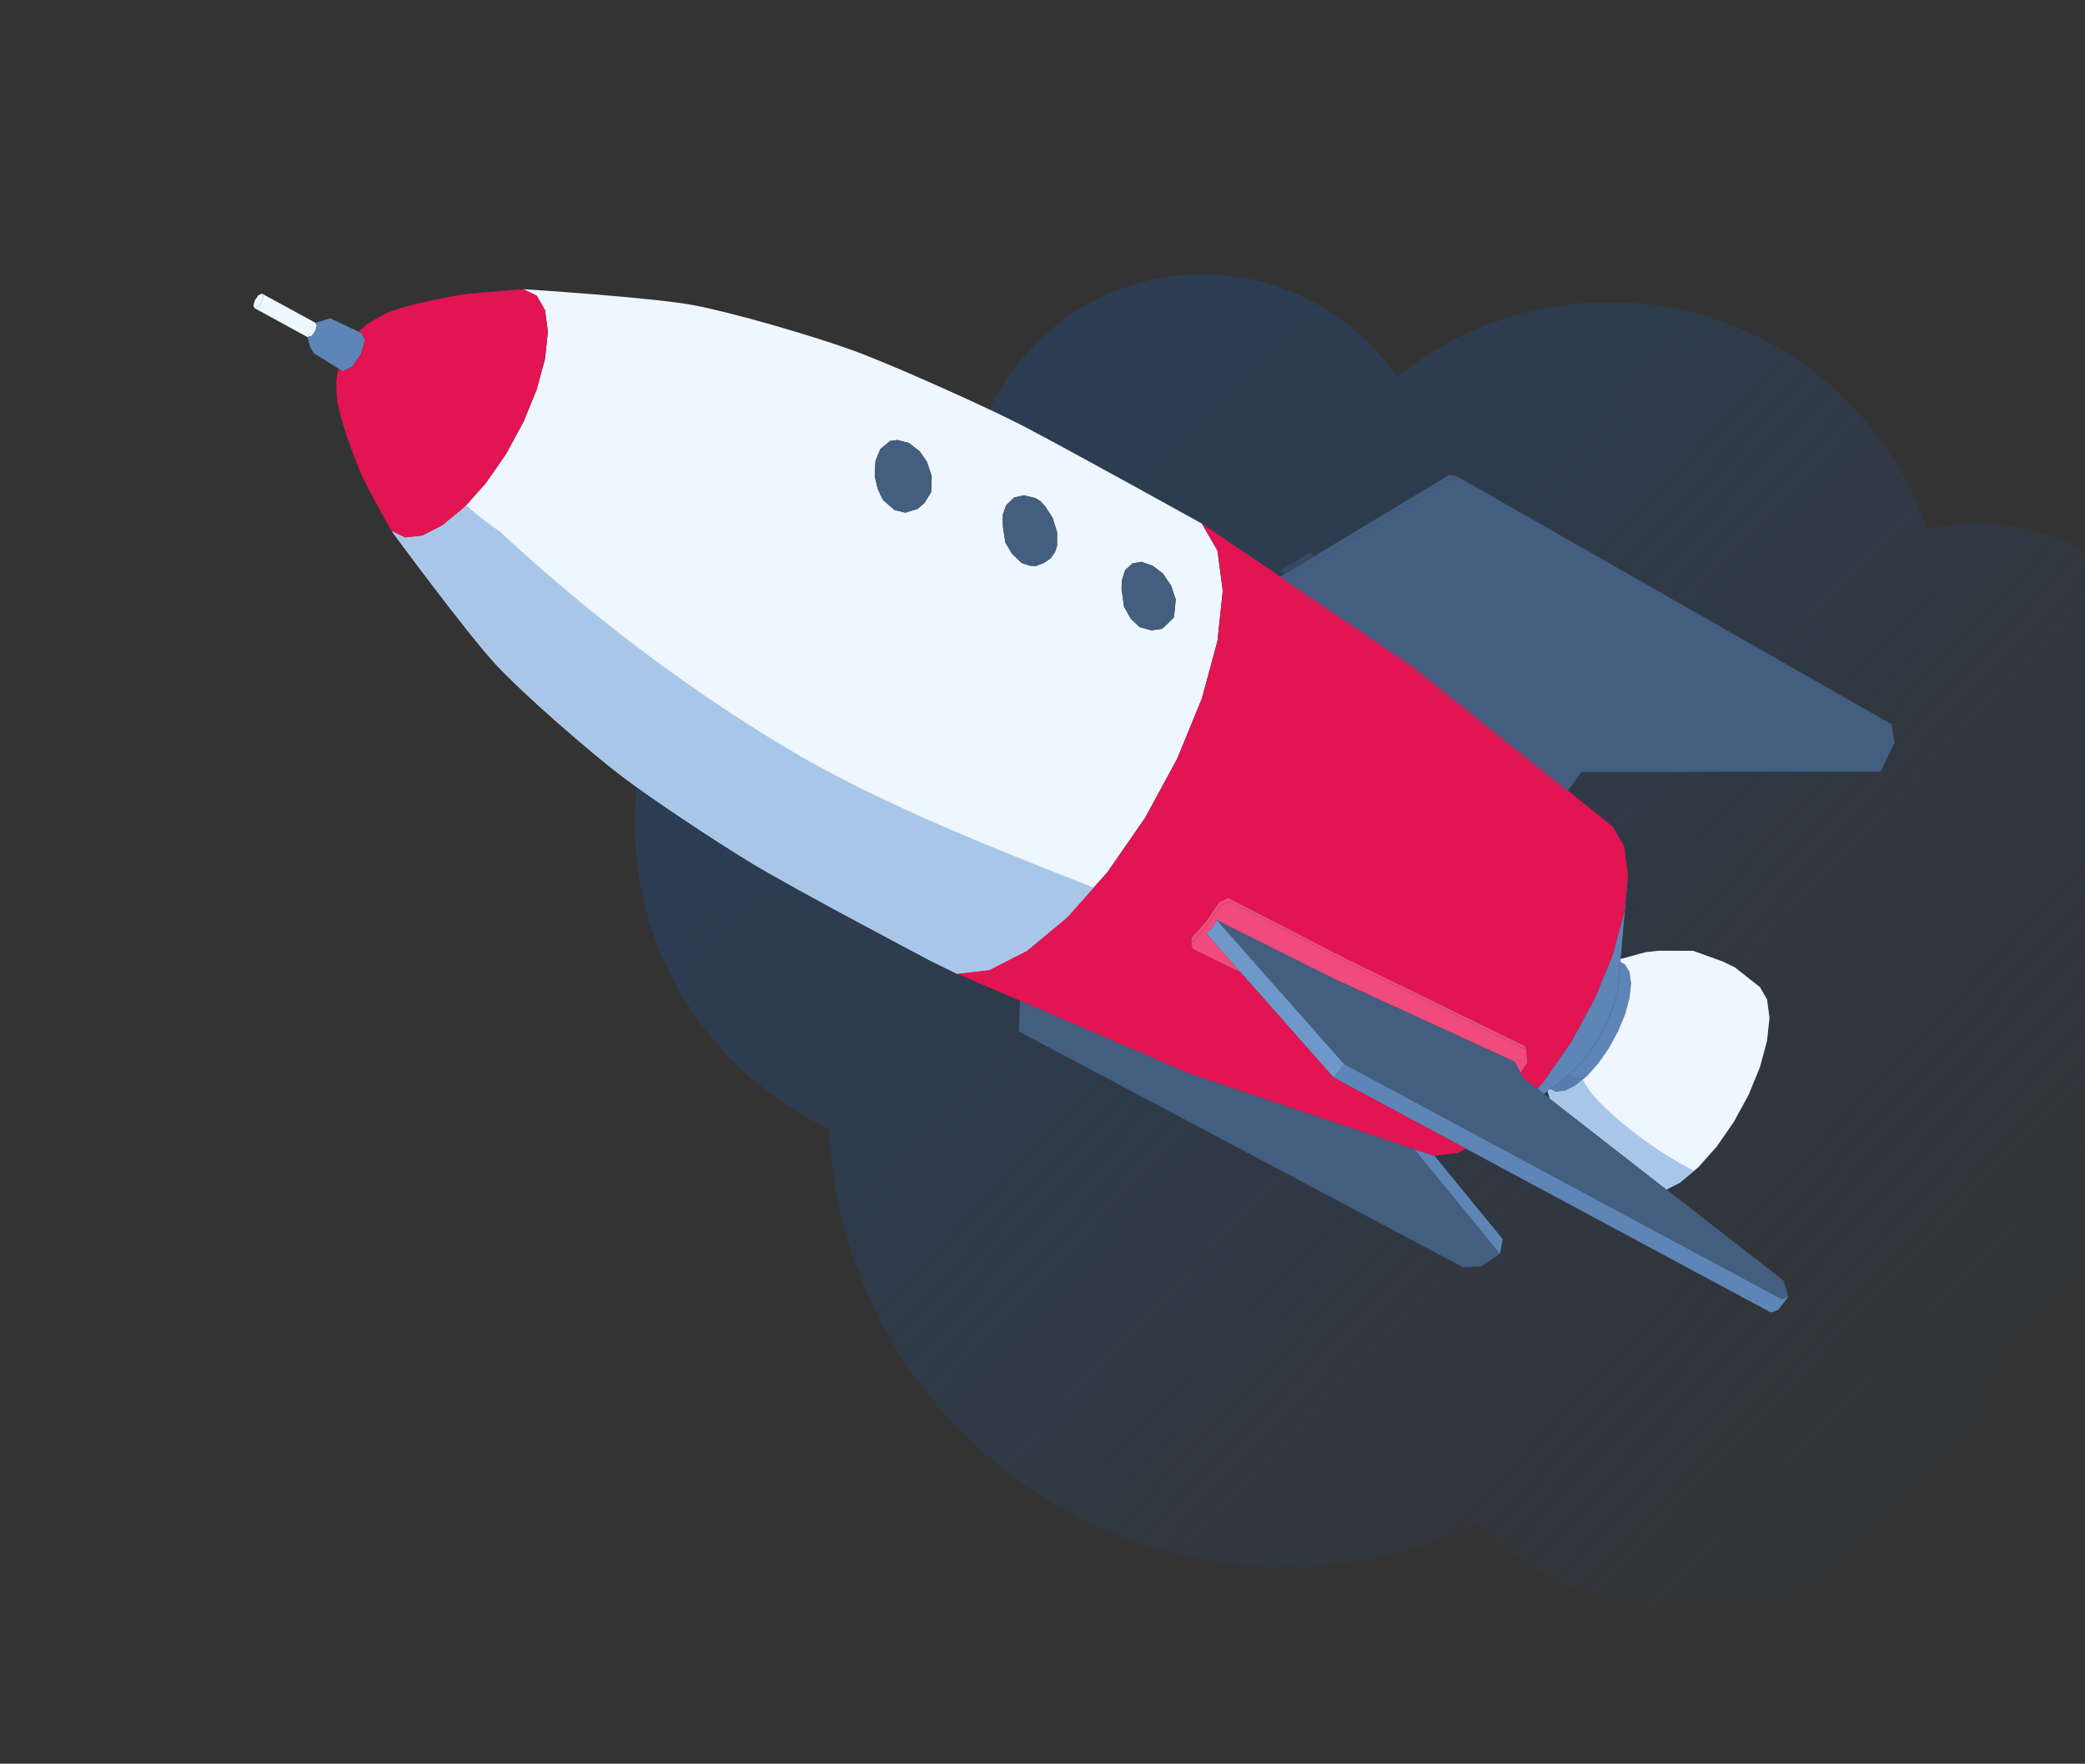 <svg width="266" height="225" viewBox="0 0 266 225" fill="none" xmlns="http://www.w3.org/2000/svg">
<rect x="0" y="0" width="266" height="225" fill="#333333" stroke="none"/>
<g clip-path="url(#clip0_192_741)">
<path fill-rule="evenodd" clip-rule="evenodd" d="M205.228 38.532C194.992 38.532 185.592 42.111 178.211 48.084C172.802 40.184 163.715 35 153.417 35C137.826 35 125.011 46.882 123.533 62.085C100.002 62.325 81 81.474 81 105.062C81 122.293 91.14 137.156 105.778 144.008C107.059 175.066 132.642 199.852 164.015 199.852C172.78 199.852 181.093 197.917 188.55 194.452C195.757 201.439 205.583 205.74 216.414 205.74C236.491 205.74 253.117 190.961 256.005 171.689C267.567 164.668 275.29 151.958 275.29 137.444C275.29 129.697 273.09 122.465 269.281 116.337C275.803 111.275 280 103.36 280 94.465C280 79.182 267.611 66.793 252.328 66.793C250.111 66.793 247.954 67.054 245.887 67.546C240.09 50.665 224.076 38.532 205.228 38.532Z" fill="url(#paint0_linear_192_741)"/>
<path d="M200.934 136.43L202.39 134.796L203.748 132.842L204.907 130.706L205.797 128.522L206.362 126.451L206.55 124.631L206.72 122.713L207.331 123.045L207.896 124.022L208.088 125.471L207.89 127.286L207.335 129.363L206.442 131.534L205.277 133.681L203.918 135.631L202.471 137.267L201.016 138.474L199.662 139.165L198.492 139.299L197.768 138.942L199.483 137.636L200.934 136.43Z" fill="#5D85B5"/>
<path d="M196.938 137.967L200.442 132.92L203.446 127.391L205.751 121.762L207.2 116.415L207.696 111.707L206.753 122.34L206.72 122.713L206.55 124.631L206.362 126.451L205.797 128.522L204.907 130.706L203.748 132.842L202.39 134.796L200.934 136.43L199.483 137.636L197.768 138.942L197.438 139.193L196.969 139.549L196.121 138.891L196.938 137.967Z" fill="#5D85B5"/>
<path d="M197.438 139.193L197.768 138.942L198.492 139.299L199.662 139.166L201.016 138.474L202.471 137.267L203.918 135.631L205.276 133.681L206.441 131.535L207.334 129.363L207.89 127.286L208.087 125.471L207.896 124.022L207.33 123.045L206.72 122.713L206.753 122.341L209.923 121.474L211.545 121.287L216.011 121.296L219.826 122.673L221.337 123.413L224.532 125.926L225.437 127.501L225.751 129.836L225.438 132.785L224.534 136.127L223.092 139.651L221.206 143.11L219.013 146.272L216.668 148.91L214.317 150.86L212.607 151.738L197.733 140.153L197.438 139.193Z" fill="#EEF6FF"/>
<path d="M171.475 135.752L155.23 117.373L170.154 124.836L193.236 135.432L194.001 136.865L194.355 137.518L196.121 138.891L196.969 139.549L197.733 140.153L212.607 151.738L227.523 163.35L228.171 165.417L227.272 165.717L171.475 135.752Z" fill="#435E7F"/>
<path d="M162.839 73.862L184.861 60.603L185.841 60.747L163.518 74.193L162.839 73.862Z" fill="#435E7F"/>
<path d="M171.475 135.752L227.272 165.717L228.171 165.417L226.825 167.128L225.929 167.437L187.02 146.537L170.136 137.47L171.475 135.752Z" fill="#5D85B5"/>
<path d="M154.66 118.342L155.23 117.373L171.475 135.752L170.136 137.47L158.283 124.062L153.888 119.084L154.66 118.342Z" fill="#6F98CA"/>
<path d="M170.154 124.836L155.23 117.373L154.66 118.342L153.888 119.084L158.283 124.062L152.163 121.085L152.146 120.128L154.033 118.027L155.756 115.509L156.908 115.021L171.669 122.643L194.757 133.913L194.832 135.642L194.001 136.865L193.236 135.432L170.154 124.836Z" fill="#F14A7C"/>
<path d="M164.543 74.795L163.518 74.193L185.841 60.748L241.31 92.391L241.694 94.751L239.935 98.429L201.768 98.489L199.801 101.184L178.905 84.5L164.543 74.795Z" fill="#435E7F"/>
<path d="M33.405 38.456L33.585 37.771L33.404 37.448L40.239 41.178L40.428 41.5L40.236 42.188L39.791 42.838L39.228 43.005L32.501 39.327L32.953 39.099L33.405 38.456Z" fill="#EEF6FF"/>
<path d="M40.236 42.188L40.428 41.5L40.239 41.178L42.147 40.607L45.753 42.322L46.096 42.486L46.576 43.319L46.093 45.104L44.935 46.782L43.764 47.374L43.178 47.009L40.026 45.057L39.582 44.292L39.228 43.005L39.791 42.838L40.236 42.188Z" fill="#5D85B5"/>
<path d="M180.438 146.608L191.354 159.951L188.962 161.571L186.662 161.665L129.98 131.574L130.128 127.66L151.949 137.025L180.438 146.608Z" fill="#435E7F"/>
<path d="M53.894 68.332L56.461 67.015L59.23 64.726L61.988 61.618L64.567 57.904L66.771 53.843L68.467 49.707L69.533 45.77L69.899 42.316L69.535 39.571L68.47 37.718L66.773 36.89C66.773 36.89 83.061 37.926 88.402 38.919C93.491 39.864 103.455 42.794 108.332 44.528C113.142 46.236 122.457 50.447 127.067 52.637C127.861 53.014 129.437 53.776 130.216 54.179C136.063 57.204 153.333 66.8 153.333 66.8L155.319 70.24L155.997 75.355L155.317 81.784L153.333 89.105L150.176 96.804L146.069 104.36L141.277 111.27L136.142 117.045L131.007 121.303L126.217 123.753L122.111 124.225L118.96 122.692C118.96 122.692 101.47 113.488 95.843 110.071C91.478 107.423 82.927 101.805 78.892 98.679C74.796 95.505 66.95 88.689 63.403 84.912C59.677 80.946 49.99 67.77 49.99 67.77L51.684 68.59L53.892 68.341L53.894 68.332ZM144.263 78.935L145.398 80.012L146.887 80.413L148.286 80.209L149.769 78.756L149.997 76.48L149.399 74.712L148.398 73.21L147.076 72.183L145.62 71.68L144.457 71.889L143.538 72.751L143.134 74.018L143.083 75.105L143.398 77.38L144.263 78.935ZM129.095 70.623L130.329 71.814L131.386 72.168L132.147 72.203L133.166 71.823L134.046 71.216L134.582 70.456L134.861 69.612L134.86 67.902L134.284 66.039L133.336 64.591L132.753 63.948L132.126 63.556L130.611 63.184L129.361 63.48L128.359 64.463L127.933 65.65L127.941 67.131L128.261 69.204L129.09 70.62L129.095 70.623ZM112.031 62.45L112.341 63.175L112.707 63.838L114.13 65.064L115.515 65.399L117.075 64.904L117.928 64.179L118.789 62.781L118.865 60.765L118.236 58.881L117.337 57.583L115.966 56.522L114.525 56.139L113.573 56.24L112.298 57.304L111.699 58.803L111.652 59.521L111.6 60.779L111.966 62.288L112.345 63.174L112.035 62.449L112.031 62.45Z" fill="#EEF6FF"/>
<path d="M32.506 38.325L32.952 37.676L33.404 37.448L33.585 37.771L33.405 38.456L32.953 39.099L32.501 39.327L32.318 39.013L32.506 38.325Z" fill="#EEF6FF"/>
<path d="M44.935 46.782L46.092 45.104L46.576 43.32L46.096 42.486L45.749 42.323L46.12 41.967L46.953 41.278L48.438 40.405C48.438 40.405 49.217 39.978 49.49 39.867C50.257 39.554 51.855 39.088 52.658 38.877C54.161 38.487 57.208 37.859 58.744 37.609C59.187 37.538 60.524 37.406 60.524 37.406L66.773 36.89L68.47 37.718L69.535 39.571L69.898 42.316L69.533 45.77L68.467 49.707L66.771 53.843L64.567 57.905L61.988 61.618L59.23 64.726L56.461 67.015L53.894 68.332L51.686 68.581L49.992 67.761L48.927 65.909C48.927 65.909 46.793 62.047 46.191 60.708C45.547 59.281 44.463 56.336 43.982 54.844C43.725 54.045 43.279 52.425 43.114 51.605C43.058 51.33 42.984 50.768 42.964 50.487C42.928 50.047 42.911 48.722 42.911 48.722L43.021 47.684L43.183 47.012L43.769 47.377L44.94 46.785L44.935 46.782Z" fill="#E21452"/>
<path d="M143.109 74.533L143.082 75.1L143.133 74.014L143.538 72.751L144.457 71.889L145.624 71.679L147.076 72.183L148.402 73.209L149.403 74.71L150.001 76.478L149.773 78.754L148.29 80.208L146.891 80.412L145.398 80.012L144.471 79.119L145.398 80.012L144.263 78.935L143.398 77.38L143.082 75.1L143.109 74.533Z" fill="#435E7F"/>
<path d="M191.719 158.091L191.354 159.951L180.438 146.608L182.998 147.435L191.719 158.091Z" fill="#5D85B5"/>
<path d="M111.6 60.779L111.653 59.525L111.699 58.803L112.303 57.307L113.578 56.243L114.53 56.141L115.967 56.526L117.341 57.586L118.241 58.884L118.869 60.767L118.794 62.784L117.932 64.178L117.08 64.907L115.52 65.402L114.135 65.067L112.706 63.838L112.345 63.174L111.967 62.292L111.6 60.779Z" fill="#435E7F"/>
<path d="M130.611 63.184L132.126 63.556L131.436 63.39L130.611 63.184Z" fill="#F29100"/>
<path d="M127.933 65.65L128.359 64.463L129.361 63.48L130.611 63.184L131.436 63.39L132.126 63.556L132.753 63.948L133.336 64.591L134.284 66.039L134.86 67.902L134.861 69.612L134.636 70.288L134.861 69.612L134.582 70.456L134.046 71.216L133.166 71.823L132.151 72.202L131.386 72.168L130.329 71.814L129.095 70.623L128.261 69.204L127.941 67.131L127.933 65.65Z" fill="#435E7F"/>
<path d="M151.964 119.642L153.849 117.551L155.574 115.019L156.72 114.541L171.483 122.155L194.564 133.43L194.757 133.913L171.669 122.643L156.908 115.021L155.756 115.509L154.033 118.027L152.146 120.128L152.163 121.085L151.977 120.6L151.964 119.642Z" fill="#F14A7C"/>
<path d="M126.22 123.748L131.011 121.302L136.145 117.04L141.281 111.269L146.073 104.359L150.179 96.803L153.337 89.103L155.321 81.782L156.001 75.354L155.318 70.236L153.333 66.8L162.14 72.751L163.641 73.773L164.559 74.391L180.235 84.996L200.838 101.51L201.23 101.824L205.754 105.451L207.207 107.969L207.696 111.707L207.2 116.415L205.751 121.762L203.446 127.391L200.442 132.92L196.938 137.967L196.121 138.891L194.355 137.518L194.001 136.865L194.831 135.641L194.757 133.913L194.564 133.43L171.483 122.154L156.72 114.541L155.574 115.019L153.849 117.551L151.964 119.642L151.977 120.6L152.163 121.085L158.283 124.062L170.136 137.47L187.02 146.537L185.931 147.099L182.998 147.435L180.438 146.608L151.949 137.025L130.128 127.66L122.114 124.22L126.22 123.748Z" fill="#E21452"/>
<g style="mix-blend-mode:difference" opacity="0.2">
<path d="M202.128 137.551L201.914 137.728C201.873 137.654 201.832 137.579 201.793 137.5C201.905 137.517 202.014 137.539 202.128 137.551Z" fill="#435E7F"/>
<path d="M200.164 137.068C200.435 137.265 200.718 137.442 201.001 137.622C200.719 137.446 200.435 137.265 200.164 137.068L200.168 137.067C200.689 137.27 201.236 137.414 201.791 137.505C201.828 137.58 201.869 137.655 201.912 137.733L201.013 138.478L199.658 139.166L198.488 139.3L197.764 138.943L199.479 137.637L200.161 137.069L200.164 137.068Z" fill="#435E7F"/>
<path d="M198.465 135.767C198.648 135.812 198.828 135.862 199.007 135.908C199.124 136.09 199.257 136.264 199.405 136.421C199.631 136.656 199.883 136.862 200.147 137.052C200.023 137.004 199.894 136.953 199.773 136.9C199.895 136.957 200.023 137.004 200.147 137.052C200.152 137.055 200.158 137.061 200.164 137.064L199.482 137.632L197.767 138.938L197.437 139.189L196.965 139.55L196.121 138.891L196.938 137.967L198.462 135.772L198.465 135.767Z" fill="#5D85B5"/>
<path d="M200.148 137.056C200.148 137.056 200.162 137.061 200.173 137.067L200.169 137.068C200.169 137.068 200.158 137.062 200.152 137.055L200.148 137.056Z" fill="#5D85B5"/>
<path d="M198.737 135.377C198.808 135.564 198.898 135.741 199.008 135.912C198.825 135.867 198.645 135.817 198.465 135.771L198.737 135.377Z" fill="#5D85B5"/>
<path d="M163.857 73.193L163.179 72.862L167.166 70.464C167.33 70.612 167.494 70.761 167.664 70.903L163.862 73.196L163.857 73.193Z" fill="#5D85B5"/>
<path d="M164.543 74.795L163.518 74.193L167.32 71.901C175.038 78.46 185.976 80.702 196.253 80.51C203.141 80.383 209.959 79.342 216.791 78.401L241.308 92.387L241.693 94.747L239.939 98.428L201.767 98.485L199.8 101.179L178.904 84.496L164.543 74.795Z" fill="#435E7F"/>
<path d="M40.151 42.318C40.221 42.419 40.295 42.519 40.365 42.62C40.705 43.093 41.049 43.561 41.389 44.034C41.682 44.438 41.978 44.842 42.271 45.251C41.979 44.846 41.683 44.443 41.389 44.034C41.982 44.396 42.572 44.76 43.165 45.123C43.85 45.542 44.541 45.951 45.243 46.336L44.931 46.783L43.76 47.375L43.174 47.01L40.026 45.057L39.582 44.292L39.228 43.005L39.791 42.837L40.151 42.318Z" fill="#5D85B5"/>
<path d="M180.438 146.608L191.354 159.951L188.962 161.57L186.661 161.665L129.98 131.573L130.128 127.66L151.949 137.025L180.438 146.608Z" fill="#435E7F"/>
<path d="M45.762 46.616C45.588 46.525 45.417 46.43 45.243 46.336L45.603 45.816C45.65 46.086 45.705 46.353 45.763 46.62L45.762 46.616Z" fill="#E21452"/>
<path d="M44.934 46.782L45.246 46.335C45.417 46.43 45.592 46.524 45.766 46.615C46.306 48.967 47.399 51.209 48.772 53.206C50.699 56.011 53.152 58.415 55.585 60.794C56.853 62.032 58.136 63.279 59.466 64.461L59.23 64.73L56.462 67.019L53.895 68.335L51.687 68.585L49.992 67.765L48.928 65.913C48.928 65.913 46.794 62.051 46.191 60.712C45.548 59.285 44.464 56.339 43.983 54.848C43.726 54.049 43.279 52.428 43.115 51.609C43.059 51.333 42.985 50.772 42.965 50.49C42.929 50.051 42.912 48.726 42.912 48.726L43.022 47.688L43.184 47.016L43.77 47.38L44.941 46.789L44.934 46.782Z" fill="#E21452"/>
<path d="M148.289 80.208L147.804 80.278C148.285 77.973 147.797 75.466 146.419 73.548C145.91 72.842 145.268 72.202 144.457 71.889L145.619 71.676L147.075 72.179L148.397 73.206L149.398 74.707L149.996 76.475L149.768 78.751L148.284 80.205L148.289 80.208Z" fill="#435E7F"/>
<path d="M182.998 147.435L191.719 158.091L191.354 159.951L180.438 146.608L182.998 147.435Z" fill="#5D85B5"/>
<path d="M117.932 64.178L117.079 64.903L116.979 64.929C117.069 63.798 116.94 62.644 116.669 61.537C116.172 59.507 115.118 57.472 113.302 56.47L113.577 56.238L114.529 56.137L115.97 56.521L117.34 57.581L118.24 58.88L118.868 60.763L118.793 62.78L117.932 64.178Z" fill="#435E7F"/>
<path d="M130.611 63.183L132.126 63.555L131.436 63.39L130.611 63.183Z" fill="#F29100"/>
<path d="M134.861 69.612L134.582 70.456L134.046 71.215L133.166 71.823L133.033 71.872C133.212 70.43 133 68.922 132.534 67.534C132.163 66.423 131.629 65.339 130.791 64.525C130.362 64.105 129.845 63.769 129.283 63.556L129.361 63.48L130.611 63.183L131.436 63.39L132.126 63.556L132.753 63.948L133.336 64.591L134.284 66.038L134.86 67.902L134.861 69.612Z" fill="#435E7F"/>
<path d="M131.011 121.301L136.146 117.044L139.53 113.238C144.137 115.052 148.644 116.825 152.913 118.588L151.964 119.642L151.981 120.599L152.167 121.084L158.287 124.061L170.141 137.473L187.028 146.535L185.936 147.101L183.003 147.438L180.443 146.611L151.958 137.027L130.133 127.663L122.119 124.223L126.225 123.751L131.015 121.3L131.011 121.301Z" fill="#E21452"/>
<path d="M194.794 134.736C196.009 135.108 197.234 135.451 198.465 135.767L196.941 137.962L196.124 138.886L194.357 137.509L194.003 136.859L194.834 135.636L194.793 134.732L194.794 134.736Z" fill="#E21452"/>
</g>
<path d="M53.894 68.332L56.461 67.015L59.229 64.726L59.465 64.457C60.822 65.659 62.232 66.79 63.727 67.775C75.071 78.309 87.441 87.744 100.738 95.664C112.067 102.41 126.196 107.992 139.525 113.236L136.141 117.041L131.006 121.299L126.216 123.749L122.11 124.221L118.958 122.688C118.958 122.688 101.469 113.484 95.842 110.067C91.477 107.419 82.926 101.801 78.89 98.675C74.795 95.501 66.949 88.685 63.401 84.907C59.675 80.942 49.989 67.766 49.989 67.766L51.683 68.586L53.891 68.337L53.894 68.332Z" fill="#A8C6E8"/>
<path d="M197.438 139.193L197.768 138.942L198.492 139.299L199.662 139.165L201.017 138.478L201.916 137.732C202.778 139.369 204.118 140.75 205.506 142.003C208.713 144.893 212.287 147.369 216.11 149.38L214.319 150.864L212.612 151.741L197.738 140.155L197.442 139.192L197.438 139.193Z" fill="#A8C6E8"/>
</g>
<defs>
<linearGradient id="paint0_linear_192_741" x1="130.25" y1="66.49" x2="257.75" y2="187.49" gradientUnits="userSpaceOnUse">
<stop stop-color="#2C3D53"/>
<stop offset="1" stop-color="#2C3D53" stop-opacity="0"/>
</linearGradient>
<clipPath id="clip0_192_741">
<rect width="266" height="225" fill="white" transform="matrix(-1 0 0 1 266 0)"/>
</clipPath>
</defs>
</svg>
